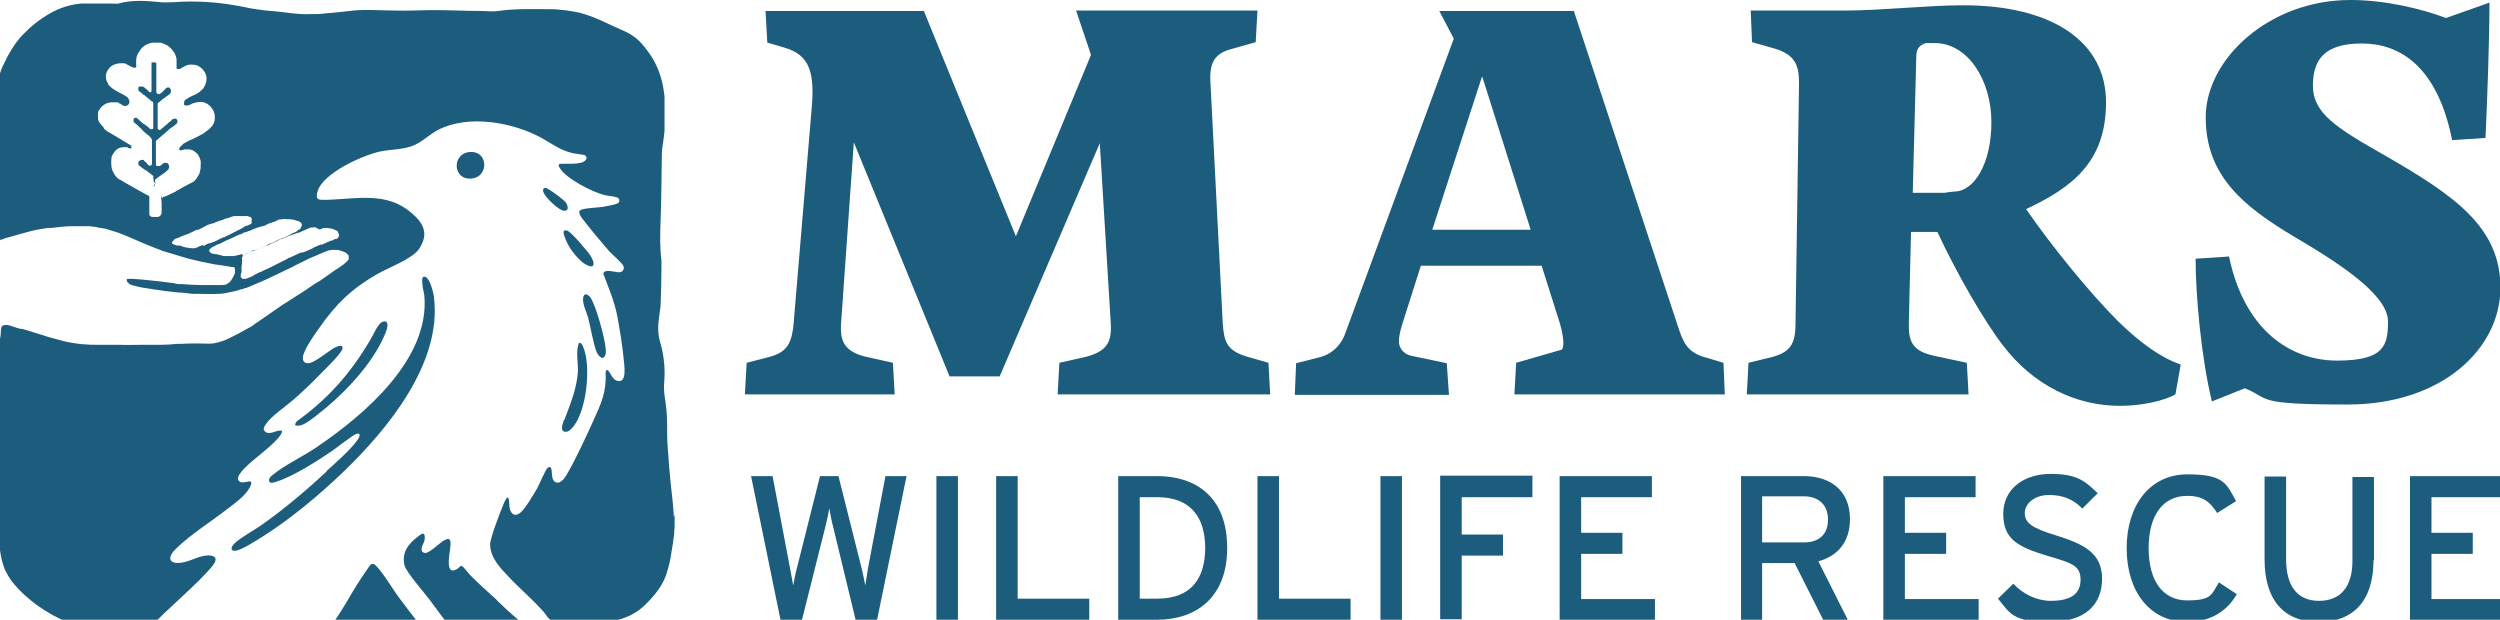 <?xml version="1.0" encoding="UTF-8"?>
<svg id="Layer_11" xmlns="http://www.w3.org/2000/svg" version="1.1" viewBox="0 0 569.2 141.1">
  <!-- Generator: Adobe Illustrator 29.3.1, SVG Export Plug-In . SVG Version: 2.1.0 Build 151)  -->
  <defs>
    <style>
      .st0 {
        fill: #1c5c7d;
      }
    </style>
  </defs>
  <g>
    <path class="st0" d="M95.4,142.1c-.1-.2-.3-.4-.4-.6-1.3-1.7-2.6-3.3-3.9-5.1-1.7-2.2-3.5-5.5-5.4-7.5-1.1-1.2-1.5-.1-2.2.9-.8,1.1-1.5,2.2-2.2,3.3-.7,1.1-1.4,2.3-2.1,3.5-.7,1.2-1.4,2.3-2.1,3.4-.3.4-.5.8-.8,1.2-.1.2-.3.4-.4.7,0,.1-.2.4-.2.6,0,0,0,0,0,.1,0,.2.3.3.5.4.5.1,1.1.1,1.6.1,1.5,0,2.9,0,4.4-.1,1.5,0,2.9-.1,4.4-.2s2.9,0,4.4-.1h3.5c.2,0,.5,0,.7,0,.1,0,.2-.1.2-.2,0,0,0-.1,0-.2h0Z"/>
    <path class="st0" d="M119.3,142.4c-.2-.5-.8-.8-1.2-1.2-.5-.4-.9-.8-1.4-1.2-.9-.8-1.8-1.6-2.6-2.4-.4-.4-.8-.7-1.1-1.1-2-1.8-4-3.6-5.9-5.5-.4-.4-1.5-1.9-1.9-2.1-.4-.2-.6.3-.9.5-2.1,1.4-2.2-.5-2.1-2.1,0-1,.6-3.4.3-4.2-.3-.8-1-.2-1.5,0-1,.6-3.3,2.9-4.2,2.8-.4,0-.8-.3-.8-.7-.1-1,.7-1.6.7-2.6.1-1.7-.7-1.1-1.6-.4-2.1,1.6-3.7,3.6-3,6.5.4,1.6,4.4,6.1,5.6,7.7.9,1.2,1.7,2.3,2.6,3.5.4.5.7,1,1.1,1.4.3.4.6.9,1.1,1.1.6.3,1.3.3,2,.3.7,0,1.5,0,2.2,0,.8,0,1.6,0,2.5,0,1.9,0,3.9-.2,5.8-.3.3,0,.6,0,.9,0,1,0,2,.1,3,.2.1,0,.3,0,.4,0,0,0,.2,0,.2-.2,0,0,0,0,0-.1s0,0,0-.1h0Z"/>
    <path class="st0" d="M68.1,96.9c1.2-.1,2.7-1.4,3.7-2.1,6.1-4.7,12.9-11.6,15.9-18.8.3-.7,1.2-3.1-.4-2.8-1.2.2-2.3,3.1-3,4.2-4.5,7.6-9.5,13.3-16.7,18.5-.6.8-.6,1.1.5,1Z"/>
    <path class="st0" d="M74.4,107.3c-4.6,4.3-9.7,8.6-14.8,12.2-1.7,1.2-5,3-6.3,4.3-.6.6-1,1.7.2,1.6,1.3,0,5.1-2.5,6.4-3.3,6.3-4,12.8-9.4,18.2-14.6,10.1-9.7,22.6-24.8,20.7-39.9-.1-.9-1-4.8-2.3-4.6-.5,0-.4,1.4-.3,1.8,0,.8.3,1.6.4,2.4,1.4,14.5-13.7,27.3-24.5,34.6-3,2.1-7.4,4.1-10.1,6.4-.4.3-.9.8-.7,1.4.2.6,1.3.2,1.8,0,3.6-1.1,9.4-4.8,12.6-7,1-.7,4.7-3.6,5.4-3.8,1.3-.4.7.9.2,1.5-1.6,2.2-4.8,5-6.9,6.9h0Z"/>
    <path class="st0" d="M107.7,40.6c3.6-.6,3.4-6.2-.6-6-4.4.2-4.1,6.8.6,6Z"/>
    <path class="st0" d="M124.9,43.1c-.3-.2-.6-.4-.9-.3-.5.2-.4.7-.2,1.1.4,1.1,3.5,4.1,4.7,4.1,1.1,0,.8-1.1.4-1.8-.6-.8-3.1-2.6-4-3.1h0Z"/>
    <path class="st0" d="M129.2,52.5c-.2,0-.5-.1-.7,0-.6.2.4,2.3.6,2.7.7,1.6,2.2,3.4,3.5,4.5.5.4,1.9,1.3,2.4.8.4-.7-.2-1.6-.5-2.2-.6-1-4.4-5.4-5.2-5.7h0Z"/>
    <path class="st0" d="M135.9,80.3c.2.4.8,1.2,1.3,1.2.8-.3.8-1.4.7-2.2-.2-2.3-2.2-9.8-3.5-11.6-.2-.3-.7-.7-1-.7-.3,0-.5.3-.6.6-.3,1.5.7,3.3,1.1,4.7.6,2.3,1.2,6.1,2,8h0Z"/>
    <path class="st0" d="M128.4,95.6c-.2.7-1,2.5.2,2.7.8.1,1.2-.4,1.7-.9,3.3-3.6,4.4-14.3,2.4-18.6-.1-.3-.5-.9-.9-.7,0,0-.2.6-.2.7-.4,1.5,0,3.9,0,5.6-.3,4.3-1.7,7.4-3.1,11.2h0Z"/>
    <path class="st0" d="M35.5,41.6c0,0-.1,0-.2,0-.1,0-.2,0-.3-.2,0,0,0,0,0-.1h0c0,0,0-.1,0-.1h0c0-.3-.1-.5-.1-.7v-.3c0,0,0,0,0,0,0,0,0,0,0,0h0c0-.1,0-.2-.2-.3h0s0,0,0,0h0c-.4-.3-.9-.7-1.3-1h0c0,0,0-.1-.2-.1-.5-.3-1-.7-1.5-1.1,0,0,0,0,0,0,0,0,0-.1-.2-.2,0,0,0,0,0-.1h0v-.2c0-.1,0-.3.1-.4,0-.1.2-.2.3-.3.1,0,.3-.1.4-.1h.1s0,0,.1,0c0,0,0,0,.1,0t0,0c0,0,.2,0,.2.2h0c.1.1.2.2.4.3h0c0,0,.4.5.4.5h.1c0,0,0,.1,0,.1h0c0,.1.2.2.3.2,0,0,.1,0,.2,0,.1,0,.2,0,.3-.1,0,0,.1-.2.1-.3h0s0-.2,0-.2h0c0,0,0-.8,0-.8v-1.2c0-.2,0-.5,0-.8,0-.5,0-1,0-1.4v-.6s0-.4,0-.4c0-.1,0-.2-.1-.3h0c0,0-.2-.3-.2-.3l-.4-.4c-.1-.1-.2-.2-.4-.3-.4-.3-.7-.6-1.1-1-.2-.2-.3-.4-.6-.6,0,0-.1,0-.2-.2-.3-.3-.6-.6-.9-.8,0,0-.2-.1-.2-.2,0,0,0,0-.1-.1h0c0,0,0,0,0-.1s0,0,0,0c0-.1,0-.2,0-.3,0-.1,0-.2.1-.3s.2-.2.3-.2c0,0,0,0,.1,0s.1,0,.2,0h0s0,0,0,0c0,0,0,0,0,0l1.1,1c.2.1.3.3.5.4.2.1.4.2.6.4,0,0,.2.2.3.2l.2.2h0c0,0,.2.2.2.2h0c0,0,.1.1.2.2,0,0,0,0,0,0,0,0,.2,0,.3,0s.2,0,.2,0c.2,0,.2-.2.2-.4h0c0-.2,0-.3,0-.4,0-.1,0-.2,0-.3v-.6c0-.4,0-.8,0-1.1v-1.5c0,0,0-.2,0-.3,0,0,0-.3,0-.3,0-.2,0-.3,0-.4v-.5h0c0-.2,0-.3-.2-.5,0,0,0,0-.2-.1h-.1c-.3-.4-.7-.6-1-.9-.2-.2-.4-.3-.6-.5,0,0,0,0-.1,0,0,0,0,0,0,0-.1,0-.2-.2-.3-.3-.2-.2-.4-.3-.7-.5,0,0-.2-.2-.2-.3,0,0,0-.1,0-.2,0-.1,0-.2,0-.3,0-.1.1-.2.2-.3,0,0,0,0,0,0,0,0,.2,0,.3,0h.1c0,0,.2,0,.2,0,0,0,.1,0,.2,0,.3.1.5.3.7.5.2.1.3.3.5.4,0,0,0,0,0,0,0,0,.1.2.2.3h0c0,0,.2.1.3.1h0c.1,0,.2,0,.3-.2,0,0,0-.1,0-.2h0s0-.1,0-.2v-.7s0-.4,0-.4c0-.3,0-.7,0-1v-.9c0-.2,0-.5,0-.7,0-.2,0-.6,0-.6v-.5c0-.2,0-.5,0-.7v-.3h0c0-.2,0-.3,0-.4,0,0,0,0,0,0,0,0,0,0,0,0h0s0,0,.1,0c0,0,0,0,0,0,0,0,.2,0,.3,0h.2c0,0,0,0,.2,0h0c.1,0,.2.1.3.2,0,0,0,.3,0,.4v.5c0,.3,0,.6,0,.9,0,.3,0,.5,0,.8,0,.3,0,.6,0,.8,0,.7,0,1.3,0,1.8,0,.2,0,.5,0,.8v.5c0,0,0,.2.1.3,0,.1.2.2.4.2s.1,0,.2,0c.1,0,.2-.1.3-.2h0c0,0,.1,0,.2-.1h0c0,0,.2-.1.2-.2l.2-.2c0,0,.1-.1.2-.2.2-.2.3-.3.5-.5h.2c0-.1,0-.1,0-.1h0s0,0,0,0c0,0,0,0,0,0h0s0,0,0,0h.2c.1,0,.3,0,.4.2s.2.2.2.3c0,.2,0,.4,0,.6,0,0,0,0,0,0h0c0,.1,0,.1,0,.1,0,0-.1.1-.2.2,0,0-.2.2-.3.3-.2.2-.5.3-.7.5-.5.3-1,.7-1.5,1.2,0,0,0,0,0,0h0s0,0,0,0c0,0,0,0,0,0,0,0,0,0,0,0-.2,0-.3.2-.3.4,0,.4,0,.8,0,1.1,0,.2,0,.3,0,.5v1.9c0,0,0,.2,0,.3v.2c0,.3,0,.5,0,.9v.2h0v.2h0c0,.3,0,.4.1.4,0,0,.2.2.3.2h0c.2,0,.3-.1.4-.2l.2-.2.3-.2c.2-.2.4-.4.7-.6.2-.2.3-.3.5-.5,0,0,0,0,0,0,0,0,.2-.2.3-.2.1-.1.3-.2.4-.4,0,0,.2-.2.3-.2,0,0,0,0,0,0,0,0,.2,0,.3-.1,0,0,0,0,0,0,0,0,0,0,.1,0h0c0,0,.2,0,.2,0,.1,0,.3.2.4.4,0,0,0,.2,0,.3,0,.1,0,.2-.1.3,0,0-.1.2-.2.3,0,0-.1,0-.2.1,0,0,0,0,0,0-.3.3-.8.6-1.2.9,0,0-.2,0-.2.2-.2.2-.4.3-.6.5-.5.4-.9.8-1.4,1.2,0,0-.1.1-.2.2l-.6.5c-.1,0-.2.2-.2.3h0s0,0,0,.1v.7s0,1.1,0,1.1v.3c0,.4,0,.8,0,1.2,0,.4,0,.9,0,1.3v.3s0,0,0,0h0v.2c0,.1,0,.3.2.4,0,0,.2,0,.2,0s.1,0,.2,0h0s0,0,0,0c0,0,0,0,.2,0,0,0,0,0,.1,0l.3-.2c.2-.2.4-.3.6-.5,0,0,0,0,0,0,0,0,0,0,.1,0h0c0,0,0,0,.2,0h0s0,0,.1,0h.1c0,0,0,0,0,0h0s0,0,0,0h.1c.1,0,.3,0,.4.2,0,.1.2.3.2.4,0,.2,0,.3,0,.5,0,0,0,.1-.1.2h0c0,0-.1.2-.1.2,0,0-.1.1-.2.2h0c-.3.3-.7.6-1,.8,0,0-.2.1-.3.2-.5.3-.8.6-1.2.9,0,0,0,0-.1,0s0,0,0,0h0c0,0-.2.2-.2.3,0,0,0,0,0,0,0,.1,0,.3,0,.4v.4c0,0,0,.1,0,.2h0s0,.1,0,.1c0,0,0,0,0,0,0,.1-.2.2-.2.3s-.2,0-.2,0h0Z"/>
    <path class="st0" d="M153.4,117.7c0-1.4-.2-2.7-.3-4-.3-2.7-.6-5.3-.8-8-.1-2.2-.4-4.5-.4-6.7,0-2.6,0-5.1-.4-7.6-.2-1.3-.4-2.7-.3-4,.3-3.3,0-6.5-.9-9.5-.6-2-.5-3.9-.2-6,.1-.7.2-1.5.3-2.2.1-2.9.2-5.9.2-8.8,0-.5,0-1.1,0-1.6-.4-3-.3-5.9-.2-9,.2-5.2.2-10.4.3-15.6,0-.8.2-1.6.3-2.4s.2-1.6.3-2.4v-4.2c0,0,0-2.1,0-2.1v-1.2c0-.4,0-.8-.1-1.2-.4-3.3-1.5-6.5-3.4-9.1-.7-1-1.5-2-2.4-2.9-.9-.8-1.9-1.5-3-2-1.6-.7-3.1-1.4-4.6-2.1-1.5-.7-3.1-1.4-4.8-1.9-1.2-.4-2.5-.6-3.8-.8-1.1-.1-2.3-.3-3.4-.3-4.1,0-8.3-.2-12.4.4-1.2.2-2.6,0-3.8,0-3.6,0-7.1-.2-10.6-.2-3,0-6.1.2-9.1.1-3.2,0-6.3-.3-9.4,0-2.6.3-5.3.6-8,.8-.5,0-1.1,0-1.6,0-3.1.2-6.1-.5-9.2-.7-2.2-.2-4.5-.5-6.6-1-5.1-1-10.3-1.4-15.6-1-1,0-2,.1-2.9,0-3.2-.3-6.4-.6-9.6.3-.4.1-1,0-1.6,0-1.1,0-2.1,0-3.2,0h-1.2s-.5,0-.5,0c-.6,0-1.3,0-1.9,0-2.6.2-5.1,1-7.3,2.3-2.3,1.3-4.4,3-6.2,4.9S1.8,12.5.7,14.9c-.5,1-.8,2.2-1.2,3.3,0,.2-.2.5-.2.7,0,.2-.1.5-.2.7-.1.5-.2.9-.3,1.4,0,.5-.1.9-.1,1.4,0,.2,0,.5,0,.7v.6c0,1.6.3,3.1.5,4.6.4,2.2.4,4.2.2,6.2-.2,2.5-.4,4.9-.1,7.4.2,1.5.3,3.1,0,4.5-.3,2.1-.2,4.3-.1,6.4,0,.3,0,.7,0,1,0,.3.1.5.3.7.4.3,1.1,0,1.5-.2,1.3-.4,2.6-.7,3.9-1.1.7-.2,1.5-.4,2.2-.6,1.2-.3,2.5-.5,3.8-.7.3,0,.5,0,.8,0,1.6-.2,3.2-.4,4.8-.4.6,0,1.1,0,1.7,0,.6,0,1.1,0,1.7,0,.4,0,.8,0,1.2.1.4,0,.8.1,1.2.2l1.2.2c.4,0,.8.2,1.2.3l1,.3,1,.3c1.1.4,2.1.8,3.2,1.3.9.4,1.9.8,2.8,1.2.7.3,1.4.6,2.2.9.3.1.7.3,1,.4.3.1.7.2,1,.4,1.9.6,3.8,1.1,5.7,1.7,1,.3,2.2.5,3.3.8,1,.2,2,.4,3,.6,1.2.2,2.5.3,3.8.6,0,0,.2,0,.2,0,0,0,.2,0,.3,0,.2.1.3.3.3.5,0,.3,0,.5,0,.8,0,.2-.2.5-.3.7,0,.2-.2.4-.3.6,0,0-.1.2-.2.3,0,0-.1.2-.2.3-.2.3-.6.5-.9.7-.4.2-.7.2-1.1.2-.7,0-1.4,0-2.2,0-.4,0-.8,0-1.2,0-.4,0-.8,0-1.3,0-1.4,0-2.8-.1-4.2-.2-.6,0-1.3,0-1.9-.2-1-.1-2.1-.3-3.1-.4-2.1-.2-4.2-.5-6.4-.6h-.8c0,0-.1,0-.2,0,0,0-.3,0-.3.1-.1,0,0,.2,0,.3h0c0,0,0,.2,0,.2.1.1.3.3.4.4.5.5,1.2.5,1.8.7.7.2,1.4.3,2.1.4.7.1,1.3.2,1.9.3,1.8.3,3.6.5,5.5.7,1.1,0,2.2.2,3.2.3.4,0,.8,0,1.2,0,1.6,0,3.2.1,4.7,0,.7,0,1.5-.1,2.3-.3.5-.1,1-.2,1.4-.3.5-.1.9-.2,1.4-.4.3,0,.7-.2,1-.3.3,0,.6-.2.9-.3,1.6-.7,3.2-1.3,4.8-2.1.6-.3,1.3-.6,1.9-.9.8-.4,1.7-.8,2.5-1.2s.7-.3,1-.5c1.1-.6,2.3-1.1,3.4-1.7,1.2-.5,2.3-1,3.5-1.5.3-.1.7-.3,1.1-.4.4,0,.8-.2,1.2-.1.2,0,.4,0,.6,0,.2,0,.4,0,.6.1.4.1.7.2,1.1.4.2,0,.4.2.6.4.2.1.4.3.4.6,0,.1,0,.3,0,.4,0,0,0,.1,0,.2,0,0,0,0-.1.2-.2.2-.4.4-.6.6-.2.2-.4.3-.6.5-.4.3-.9.6-1.3.9-.2.1-.3.2-.5.3-.8.6-1.6,1.1-2.4,1.7-.3.2-.7.5-1,.7-1.1.6-2.1,1.3-3.1,2l-.9.6c-.6.4-1.3.8-1.9,1.2-1,.7-2.1,1.3-3.1,2-1.6,1.1-3.3,2.3-4.9,3.4-.3.2-.6.4-.9.6-.6.5-1.3.9-2.1,1.3-1.2.7-2.3,1.3-3.6,1.9-.6.3-1.2.6-1.9.8s-1.3.4-2,.5c-1,.1-2.1,0-3,0-.1,0-.3,0-.5,0-1.3,0-2.7,0-4,.1-.3,0-.5,0-.8,0-1,.1-2.2.2-3.3.2-.3,0-.6,0-.9,0-.3,0-.6,0-.8,0-.9,0-1.9,0-2.8,0-1.8,0-3.6.1-5.4,0-.5,0-1,0-1.5,0-1.2,0-2.4,0-3.6,0-.9,0-1.7,0-2.6-.1-.9,0-1.7-.2-2.6-.3-1.5-.2-2.9-.6-4.3-1-.9-.2-1.8-.5-2.7-.8-1.1-.3-2.2-.7-3.2-1-.5-.1-.9-.3-1.4-.4-.4,0-.8-.1-1.1-.2-.6-.2-1.2-.4-1.8-.6-.4-.1-1-.2-1.5,0-.5.3-.5.9-.5,1.4,0,.8-.2,1.6-.3,2.3-.5,3.1-.3,6.4-.4,9.6,0,4.1,0,8.1,0,12.2,0,4.8.2,9.7.2,14.5,0,1.9,0,3.8,0,5.8,0,1.1,0,2.2.1,3.3,0,1.1.2,2.2.4,3.3.2,1.1.5,2.1.9,3.2.5,1,1.1,2,1.7,2.8,1.7,2.1,3.7,3.9,5.8,5.4,2.1,1.5,4.4,2.8,6.9,3.8l.7.2h.3c0,.1.3.2.3.2l.7.2c.2,0,.5.1.7.1.5.1,1,.2,1.5.2.2,0,.5,0,.7,0h.4s.2,0,.2,0h.2c1.6,0,3.2,0,4.9,0,1.6,0,3.3,0,5,0,.7,0,1.3,0,2,0,.4,0,.8,0,1.2-.2.4-.2.8-.5,1.1-.8.3-.3.7-.7,1-1,.7-.7,1.4-1.4,2.2-2.1,1.5-1.4,3-2.8,4.5-4.2,1.4-1.3,2.8-2.7,4.1-4.1.8-.9,3.3-3.3.8-3.7-2-.3-4.2,1.1-6.1,1.5-3.2.7-4.2-.8-1.8-3.1,3.5-3.4,8.1-6.2,11.9-9.2,1.6-1.2,3.8-2.8,4.8-4.6,1.5-2.8-1.3-.6-2.3-1.5-1.1-.9,1.1-2.9,1.7-3.5,2.2-2.1,4.9-3.9,6.9-6.1.3-.3,1.3-1.5,1.1-1.9-1.1-.4-2.7,1.1-3.8.2-.7-.6-.2-1.2.2-1.8,1.1-1.7,4.5-4,6.1-5.4,2.3-2,4.6-4.2,6.7-6.4.9-.9,4.5-4.4,4.6-5.4.1-1-1.2-.4-1.7-.2-1.4.7-4.8,3.7-6.2,3.6-1.2,0-1.3-1.1-1-2,.6-1.8,2.4-4.4,3.5-5.9,3.8-5.5,7.5-9.1,13.3-12.4,2.6-1.5,7.9-3.4,9.5-5.7,2.3-3.4,1.1-5.9-1.8-8.3-5.6-4.8-12.4-3.1-19.2-2.9-1.7,0-2.7.2-2.1-1.9,1.2-4.2,10.2-8.2,14.2-9.1,2.4-.5,4.9-.4,7.2-1.2,2.3-.8,3.9-2.6,6-3.7,6.9-3.6,17-1.8,23.6,1.8,2.5,1.4,4.2,2.8,7.2,3.5.6.1,2.2.3,2.6.4.5.3.6.8.2,1.2-.9,1.1-4.6.7-5.9.8l-.2.3c0,.3.2.5.3.7,1.3,2.3,7.5,5.5,10.1,6.1.8.2,2.4.3,3,.6.4.2.6.8.2,1.2-.3.3-2.9.8-3.5.9-1.5.2-3.4.2-4.8.6-1.4.3,0,2,.5,2.6,1.7,2.2,4,4.9,5.8,7,.6.6,3.1,2.8,3.2,3.4.2.8-.4,1.3-1.1,1.3s-3.6-.9-3.5.4c1.2,3.2,2.4,6,3.1,9.3.6,3.2,1.2,6.8,1.5,10,.1,1.3.9,5.7-1.5,5-1.1-.3-1.7-2.2-2.1-2.4-.3-.2-.5.2-.5.5.2,4.5-1,7-2.8,11-1.7,3.7-3.8,8.3-5.8,11.8-.5.9-1.5,2.7-2.8,2.2-.9-.4-.8-1.9-.9-2.7-.1-.6-.2-1-.9-.6-.4.2-2,4-2.4,4.7-.7,1.2-2.8,4.8-3.9,5.6-1.4,1-2.2,0-2.4-1.4-.1-1,0-3.6-1.2-1-.7,1.6-3.2,8.1-3.2,9.5,0,3,2.2,5.3,4.1,7.3,2.4,2.6,5.5,5.2,7.9,7.9.2.2.3.3.4.5.2.2.4.5.6.8.2.2.4.5.7.7.7.4,1.6.5,2.4.6.7,0,1.4-.2,2.1-.2.8,0,1.6,0,2.4.1.1,0,.3,0,.4,0,.1,0,.2,0,.4-.1.6-.2,1.2,0,1.7.1.6,0,1.3,0,1.9,0,1.4,0,2.8-.1,4.1-.5.6-.1,1.1-.3,1.6-.5.5-.2,1.1-.4,1.6-.7,1.1-.6,2.1-1.3,3.1-2.3,1-1,2-2.1,2.8-3.2.8-1.1,1.5-2.4,1.9-3.6.5-1.6.9-3.1,1.1-4.6.3-1.6.5-3.1.7-4.7,0-.4,0-.9.1-1.3,0-.5,0-.8,0-1.1,0-.7,0-1.4,0-2h0ZM36.7,44.6c0,0,0,.1,0,.2,0,0,0,.2,0,.2,0,.4.1.9.1,1.3s0,.6,0,1c0,.2,0,.4,0,.6,0,0,0,.2,0,.2,0,0,0,.1,0,.3,0,.2-.1.5-.3.7-.2.2-.4.3-.7.3-.2,0-.3,0-.5,0-.1,0-.2,0-.4,0s-.4,0-.5-.1c-.2,0-.3-.3-.4-.4,0,0,0-.2,0-.2,0,0,0-.2,0-.2,0-.2,0-.4,0-.6v-1.6c0-.5,0-1,0-1.5h0c0,0,0-.1,0-.1,0,0,0,0,0,0,0,0,0,0-.1-.1l-.6-.3c-.9-.5-1.8-1-2.7-1.5-.7-.4-1.4-.8-2.1-1.2l-.5-.3-.5-.3h0c-.3-.1-.6-.3-.8-.5s-.4-.4-.6-.7c-.3-.5-.6-1.1-.7-1.7-.1-.8-.1-1.5,0-2.3,0-.2.1-.4.2-.5,0-.1.1-.2.2-.3s0-.2.1-.2c.3-.5.8-1,1.5-1.2.3,0,.6-.1.9-.1.2,0,.3,0,.5,0,.2,0,.3,0,.4.2.2,0,.4.1.5.1,0,0,.1,0,.2,0h0s0,0,0,0c0,0,0,0,0,0,0,0,0-.2,0-.3,0-.1,0-.2,0-.3,0,0,0,0,0,0h0c0,0-.1-.1-.1-.1l-.5-.3c-1.5-.9-3-1.8-4.5-2.7-.2,0-.3-.2-.5-.3s-.3-.2-.4-.3h0s0,0,0,0c0,0,0,0-.1-.1,0,0,0,0-.1-.1h0c0-.2-.2-.3-.3-.5-.2-.2-.4-.5-.7-.8-.2-.3-.4-.7-.4-1.1,0,0,0-.2,0-.3,0,0,0-.2,0-.3,0,0,0-.2,0-.3,0,0,0-.2,0-.3,0-.4.3-.7.5-1,.2-.3.5-.6.8-.8s.7-.4,1-.5c.2,0,.4,0,.5-.1.2,0,.4,0,.6,0h0c.2,0,.3,0,.5,0,.1,0,.3,0,.5,0,.2,0,.3,0,.4.2.3.1.5.2.7.4.3.2.7.3.9.2.1,0,.3-.1.4-.2.1,0,.2-.2.3-.4.2-.3,0-.8-.2-1.1,0,0,0,0,0-.1h-.1c0-.2-.2-.3-.3-.3-.2-.1-.4-.3-.6-.4-.7-.4-1.5-.7-2.2-1.2-.3-.2-.6-.4-.8-.6,0,0-.1-.1-.2-.2,0,0-.1-.1-.2-.2l-.2-.2v-.2c-.4-.5-.5-1.1-.5-1.7,0-.6.3-1.2.7-1.7.3-.4.7-.7,1.2-.9.5-.2,1-.3,1.5-.3.1,0,.2,0,.3,0,.1,0,.2,0,.3,0,.2,0,.4,0,.7.2.4.2.7.4,1.1.6.2,0,.4.2.6.2.2,0,.3,0,.4,0,0,0,0-.1.1-.2s0-.2,0-.4c0-.2,0-.3,0-.5v-.3c0-.1,0-.2,0-.3,0-.7.3-1.5.8-2.1.5-.9,1.4-1.5,2.4-1.8.1,0,.3,0,.4-.1.1,0,.3,0,.4,0,.4,0,.7,0,1.1,0,.3,0,.7,0,1,.2.4.1.7.3,1.1.5.3.2.6.5.9.8.7.8,1.2,1.8,1.1,2.9,0,.3,0,.7,0,1,0,.1,0,.3,0,.4,0,0,0,.2.1.2,0,0,.1,0,.2,0s.2,0,.3,0c.2,0,.5-.2.8-.4.2-.1.5-.3.8-.4.3-.1.6-.2.9-.2.7,0,1.4,0,2,.4.7.4,1.2,1,1.5,1.7.3.7.3,1.5,0,2.3-.1.3-.3.7-.5,1,0,0-.1.2-.2.2l-.2.2-.2.2c0,0-.2.1-.2.2-.3.2-.7.4-1,.6-.2.1-.4.2-.7.3-.4.2-.8.4-1.1.6l-.5.3-.2.2h0s0,0,0,.1c-.1.2-.1.4-.1.6,0,.2,0,.3.2.4,0,0,0,0,0,0,0,0,0,0,.1,0,0,0,0,0,.1,0h0s0,0,0,0c.1,0,.2,0,.3,0,.1,0,.3,0,.5-.1.3-.1.7-.4,1.2-.5.4-.1.8-.2,1.2-.2.4,0,.8,0,1.2.2.8.3,1.5,1,1.9,1.8.1.3.2.6.3.9h0c0,.3,0,.6,0,.9,0,.8-.4,1.6-1,2.1-.1.1-.3.3-.4.4-.1.1-.3.2-.4.3-.1,0-.3.2-.4.3-.1,0-.3.2-.4.3-.6.3-1.1.6-1.7.9-.9.4-1.8.8-2.6,1.3-.2,0-.3.2-.4.3l-.2.2-.2.2c-.1,0-.3.2-.3.3,0,0,0,.2-.1.2,0,0,0,.1,0,.2,0,0,.1.2.2.2,0,0,0,0,.1,0s.2,0,.3,0c.2,0,.4-.2.6-.2,0,0,.1,0,.2,0h.2s.2,0,.2,0h.2c.5,0,1,.1,1.4.4s.8.6,1,1c.2.4.4.8.5,1.3,0,.2,0,.4,0,.6,0,.6,0,1.2-.2,1.8,0,.3-.2.6-.3.8s-.3.5-.5.8c-.2.2-.4.5-.7.7-.1,0-.3.2-.4.2l-.4.2-1.5.8c-.4.2-.8.5-1.2.7-.2,0-.4.2-.5.3-.7.3-1.4.7-2.1,1-.3.1-.5.2-.6.2s-.2,0-.2.2c0,0,0,.2,0,.2h0ZM46.4,55.7c-.2.1-.5.2-.8.3-.2,0-.4.2-.6.3-.5.2-.8.3-1.4.2-.2,0-.5,0-.7-.1,0,0,0,0-.2,0-.3,0-.6-.1-.9-.2l-.9-.3c-.1,0-.2,0-.4,0,0,0-.1,0-.2,0-.3-.1-.7-.2-1-.4,0,0,0,0,0,0-.2-.1-.2-.3,0-.5,0,0,0,0,0-.1,0,0,.2-.1.3-.2,0,0,0-.1.1-.2.2-.1.3-.2.5-.2.1,0,.2-.1.4-.2h.2c0,0,.3-.2.3-.2.2-.1.5-.2.8-.3.2-.1.5-.2.8-.3.2,0,.4-.2.6-.3h.1c0,0,1-.5,1-.5l.5-.2c0,0,0,0,.1,0,0,0,.1,0,.2,0l.8-.4c.1,0,.2-.1.3-.2.2,0,.4-.2.6-.3.4-.2.9-.4,1.3-.5,0,0,0,0,.1,0,0,0,0,0,.1,0,.7-.3,1.4-.6,2.1-.8h0s0,0,.1,0c.1,0,.3-.1.4-.2.2,0,.4-.2.7-.2.3,0,.6-.2.8-.3.2,0,.5-.1.7-.2.2,0,.4,0,.6,0,.3,0,.6,0,.9,0,.2,0,.5,0,.8,0,.2,0,.5,0,.7,0,.2,0,.3,0,.4.1.1,0,.2,0,.3.1.2,0,.3.2.4.3h0c0,0,0,.2,0,.2s0,0,0,.1c0,.2,0,.5,0,.7,0,.4-.6.4-.8.6,0,0-.1,0-.2.1,0,0-.2,0-.2,0,0,0-.2,0-.2.1-.2,0-.4.2-.5.3-.2.1-.5.3-.7.4-.3.1-.7.3-1,.5-.3.1-.6.3-.8.4l-1,.5c0,0-.2,0-.2.1-.2,0-.4.2-.5.3,0,0-.1,0-.2,0-.2,0-.4.2-.7.3,0,0-.2,0-.2.1-.1,0-.3.1-.4.2l-.6.3c-.2,0-.3.2-.5.2-.2,0-.4.2-.6.2,0,0-.1,0-.2.1h0c0,0-.1,0-.2,0-.2,0-.3.1-.5.2-.3.2-.6.3-.9.5h0ZM55.1,57.8c-.2,0-.3.2-.5.2-.1,0-.2,0-.4.1-.1,0-.3,0-.4.1-.2,0-.3,0-.5.1-.2,0-.4,0-.6,0-.3,0-.6,0-.8,0-.2,0-.4,0-.6,0-.3,0-.7,0-1-.2-.3,0-.6-.1-.8-.2h-.4c0,0-.2-.1-.2-.1,0,0-.2,0-.3,0-.3,0-.5-.2-.7-.3-.4-.3-.3-.6,0-.9.1-.1.3-.2.4-.3,0,0,.2-.1.3-.2h.2c0,0,.4-.3.4-.3,0,0,.1,0,.2-.1,0,0,.2,0,.3-.1,0,0,.2,0,.3-.1.2,0,.4-.2.6-.3.3-.1.5-.3.8-.4.4-.2.8-.3,1.2-.5l1-.5c.4-.2.8-.3,1.1-.5h.3c.2-.2.4-.3.6-.4,0,0,.2,0,.2,0,.3,0,.5-.2.8-.3,0,0,.2,0,.3-.1.2,0,.3-.1.5-.2l.7-.3c.2,0,.4-.2.6-.2.2,0,.4-.2.7-.2,0,0,.2,0,.2-.1h0c0,0,.1,0,.2,0,.2,0,.4-.1.6-.2.4-.2.7-.4,1.1-.5.3-.1.6-.2.9-.3.2,0,.4-.2.6-.3h.3c0-.1,0-.2,0-.2,0,0,0,0,.1,0h.2c.6-.1,1.1-.2,1.7-.1h.2c.4,0,.7,0,1.1.1.4,0,.7.2,1.1.3.2,0,.3,0,.5.2,0,0,.1,0,.2.1.1,0,.2.2.3.4,0,.2,0,.3,0,.5,0,.1-.1.2-.2.2h0c0,0,0,0,0,.2h0s0,0,0,0c0,0-.2.3-.4.4,0,0-.2,0-.3.1,0,0,0,0-.1.2-.2.1-.4.2-.6.3-.1,0-.3.2-.4.2-.2,0-.4.2-.6.3-.3.1-.6.3-.8.4-.3.1-.6.3-.9.4-.2,0-.5.2-.7.3h-.2c0,0-1.1.6-1.1.6l-.6.3c0,0-.1,0-.1,0,0,0-.1,0-.2,0-.3.2-.6.3-.9.5-.1,0-.2.2-.4.2-.2.1-.4.2-.7.3-.5.2-1,.4-1.5.6,0,0,0,0-.2,0s0,0-.2,0c-.7.4-1.5.8-2.3,1.1h0s0,0-.1,0h0ZM72.6,52.2c.1,0,.2,0,.3,0,.1.1.5-.3.8-.3h.4c0,0,.2,0,.2,0,.2,0,.5,0,.8.1.2,0,.3,0,.5.1.3,0,.5.2.8.3.2,0,.3.2.5.3h0c0,0,0,.1,0,.1,0,0,.1.1.1.2,0,.1.1.2.2.4,0,.3-.1.6-.3.8,0,0-.1,0-.2.2,0,0-.2,0-.2,0h-.2c-.3.2-.5.3-.8.4h-.2c0,0-1.3.6-1.3.6l-.7.3c0,0-.1,0-.2,0,0,0-.1,0-.2,0-.3.2-.7.3-1.1.5-.2,0-.3.2-.4.2-.2.1-.5.3-.8.4-.6.3-1.1.5-1.7.7,0,0-.1,0-.2,0,0,0-.1,0-.2,0l-2.6,1.2h0s0,0-.1,0c-.2,0-.3.2-.5.3l-.8.4-1,.5-.8.4-.6.3-1,.5-.9.4-.8.4c-.2,0-.3.1-.5.2-.4.2-.9.4-1.3.7-.3.2-.6.3-.9.4,0,0-.2,0-.2.1-.2,0-.4.2-.6.2-.2,0-.3,0-.5,0-.1,0-.3,0-.4-.2s-.2-.2-.2-.3h0c0-.4,0-.7.2-1,0,0,0-.2,0-.3,0,0,0-.2,0-.2,0-.1,0-.2,0-.3h0c0,0,0-.2,0-.2v-.2c0-.2,0-.4.1-.7,0-.2,0-.3,0-.6,0-.2,0-.5,0-.8,0-.2.2-.3.2-.5.1-.1.2-.2.3-.3h.1c0,0,.1-.1.1-.1h.2c0,0,.3-.2.3-.2,0,0,.2,0,.3-.1.2-.1.5-.2.7-.3,0,0,.2,0,.2,0,.3-.1.6-.2.9-.3,0,0,.2-.1.3-.2.2,0,.4-.2.5-.2l.8-.3c.2,0,.4-.2.7-.3.3,0,.5-.2.7-.3,0,0,.2,0,.3-.1h0c0,0,.2,0,.2-.1.2,0,.4-.2.7-.3.4-.2.8-.4,1.2-.6.3-.1.7-.2,1-.4.2,0,.5-.2.7-.3.2,0,.4-.2.6-.2l1.7-.6c0,0,.1,0,.2,0l1.1-.5c.4-.2.8-.3,1.1-.5.2,0,.3-.1.5-.2,0,0,.1,0,.2,0,.3,0,.6,0,.8-.1h0Z"/>
  </g>
  <g>
    <g>
      <path class="st0" d="M210.3,2.4l21,51.4,17.1-41.3-3.4-10.1h41.3l-.4,7.2-5.3,1.5c-4.1,1-5.3,3.2-5,7.8l2.8,54.8c.3,4.1.9,6.1,5.5,7.5l4.9,1.4.4,7.2h-48.4l.4-7.2,6.2-1.4c4.3-1.2,5.8-3,5.5-7.6l-2.5-41-22.8,53.1h-11.4l-21.8-53.3-2.9,41.2c-.3,4.1.8,6.4,5.5,7.6l6.3,1.4.4,7.2h-34.1l.4-7.2,5.4-1.4c3.9-1.1,4.9-3.2,5.3-7.6l4.2-50.1c.5-7.5-.9-11-6.1-12.6l-4.1-1.2-.4-7.2h35.9Z"/>
      <path class="st0" d="M358.3,2.4l23.7,71.8c1.2,3.7,2.1,5.8,5.7,7l4.7,1.4.3,7.2h-47.9l.4-7.2,10.4-3c.7-.8.3-3.8-.8-7.1l-3.8-12h-27.5l-4.2,13.2c-.5,1.6-.8,2.9-.8,4.1s.9,2.8,2.8,3.2l8.1,1.7.5,7.2h-35.1l.3-7.2,5.5-1.4c2.9-.8,4.9-2.9,5.8-5.7l24.6-66.8-3.3-6.3h30.7ZM337.4,17.5l-11.3,34.8h22.4s-11-34.8-11-34.8Z"/>
      <path class="st0" d="M420.2,2.4c7.9,0,18.8-1.2,26.7-1.2,20.4,0,32.6,8.3,32.6,22.1s-8,19.5-18.2,24.3c5.9,8.6,14.7,19.3,20.9,25.5,5.1,5,9.9,8.4,14.3,9.9l-1.2,6.8c-2.5,1.4-7.5,2.6-12.6,2.6-10,0-19.7-4.6-26.7-13.8-4.1-5.3-10.5-16.3-14.9-25.8h-6c0-.1-.5,20.7-.5,20.7-.1,4.3.8,6.4,5.7,7.5l7.5,1.6.4,7.2h-50.5l.4-7.2,5.7-1.4c4.1-1.2,5-3.3,5-7.6l.8-54.7c0-4.2-1-6.4-5.4-7.8l-5.3-1.5-.3-7.2h21.6,0ZM435.5,43.9h7.4c0-.1,2.2-.3,2.2-.3,4.3-.1,8.3-6.2,8.3-15.8s-5.4-18-12.9-18-1.3,0-2.1.1c-1.3.3-2.1,1.2-2.1,2.9l-.8,31h0Z"/>
      <path class="st0" d="M535.2,0c7.8,0,16.2,2,21.7,4.1l9.9-3.5c0,8.4-.5,22.2-.9,30.8l-7.6.5c-3.4-17.1-12.2-22-20.5-22s-11.2,3.4-11.2,9.6,5.1,9.5,16.4,15.9c15.8,9.1,26.3,16.3,26.3,30.1s-13.2,26.6-34.8,26.6-17.4-1.3-23.4-3.7l-7.5,3c-2.4-10-3.7-23.9-3.7-32.5l7.6-.5c3.5,16.7,13.9,23.7,24.6,23.7s11.6-3.4,11.6-8.9-8.9-12-21-19.1c-12-7.1-20.5-14.1-20.5-27.4S516.7,0,535.1,0h0Z"/>
    </g>
    <g>
      <path class="st0" d="M206.4,108.4l-6.7,32.7h-4.9l-5.1-21.1c-.3-1.1-.8-3.6-.9-4.3-.1.8-.6,3.2-.9,4.3l-5.3,21.1h-4.9l-6.7-32.7h4.9l3.9,20.6c.2,1,.6,3.2.8,4.3.2-1.1.6-3.3.9-4.2l5.2-20.7h4.2l5.3,21.1c.2.9.6,2.6.8,3.8.2-1.2.5-3,.6-3.8l4-21.1h4.8,0Z"/>
      <path class="st0" d="M218.1,141.1h-4.9v-32.7h4.9v32.7Z"/>
      <path class="st0" d="M248,141.1h-21.2v-32.7h4.9v27.9h16.3v4.8h0Z"/>
      <path class="st0" d="M279.4,124.8c0,11.5-7.4,16.3-15.9,16.3h-8.9v-32.7h8.9c8.8,0,15.9,4.8,15.9,16.3ZM274.4,124.8c0-6.9-3.2-11.6-10.9-11.6h-4v23.1h4c7.8,0,10.9-4.7,10.9-11.6Z"/>
      <path class="st0" d="M307.5,141.1h-21.2v-32.7h4.9v27.9h16.3v4.8h0Z"/>
      <path class="st0" d="M319.2,141.1h-4.9v-32.7h4.9v32.7Z"/>
      <path class="st0" d="M348.9,113.2h-16.1v8.5h9.4v4.8h-9.4v14.5h-4.9v-32.7h21v4.8h0Z"/>
      <path class="st0" d="M376.8,141.1h-21.7v-32.7h21v4.8h-16.1v8.1h9.4v4.8h-9.4v10.3h16.8v4.8h0Z"/>
      <path class="st0" d="M421.2,118.2c0,5.2-2.8,8.4-7.2,9.6l6.7,13.3h-5.6l-6.5-12.9h-7.4v12.9h-4.8v-32.7h14.3c5.7,0,10.5,3,10.5,9.8h0ZM416.2,118.3c0-3.4-2.2-5.3-5.5-5.3h-9.5v10.5h9.5c3.3,0,5.5-1.7,5.5-5.2Z"/>
      <path class="st0" d="M450.5,141.1h-21.7v-32.7h21v4.8h-16.1v8.1h9.4v4.8h-9.4v10.3h16.8v4.8h0Z"/>
      <path class="st0" d="M478.6,131.7c0,5.9-3.7,9.9-12.1,9.9s-8.9-2.1-11.6-5.3l3.5-3.4c2.2,2.4,5.4,3.9,8.5,3.9,4.6,0,6.8-1.6,6.8-4.8s-1.9-3.8-7.4-5.4c-6.9-2.1-10.2-3.8-10.2-9.6s4.8-9.1,10.8-9.1,7.8,1.6,10.7,4.4l-3.5,3.5c-2-2.1-4.4-3.1-7.6-3.1s-5.5,1.9-5.5,4.1,1.5,3.4,7.1,5.1c6.4,2,10.5,4,10.5,9.9h0Z"/>
      <path class="st0" d="M509.2,135.4c-2.3,4-6.3,6.2-11.2,6.2-8.5,0-13.8-6.9-13.8-16.8s5.4-16.8,13.8-16.8,8.9,2.1,11.1,6.1l-4.3,2.7c-1.7-2.7-3.4-3.9-6.8-3.9-5.7,0-8.8,4.6-8.8,11.9s3.1,11.9,8.8,11.9,5.5-1.4,7.2-4.1l4.1,2.7h0Z"/>
      <path class="st0" d="M540.4,127.5c0,9.1-4.4,14.1-12.5,14.1s-12.3-5.2-12.3-14.2v-18.9h4.9v18.8c0,6.2,2.6,9.5,7.5,9.5s7.6-3.2,7.6-9.1v-19.1h4.9v19h0Z"/>
      <path class="st0" d="M570.4,141.1h-21.7v-32.7h21v4.8h-16.1v8.1h9.4v4.8h-9.4v10.3h16.8v4.8h0Z"/>
    </g>
  </g>
</svg>